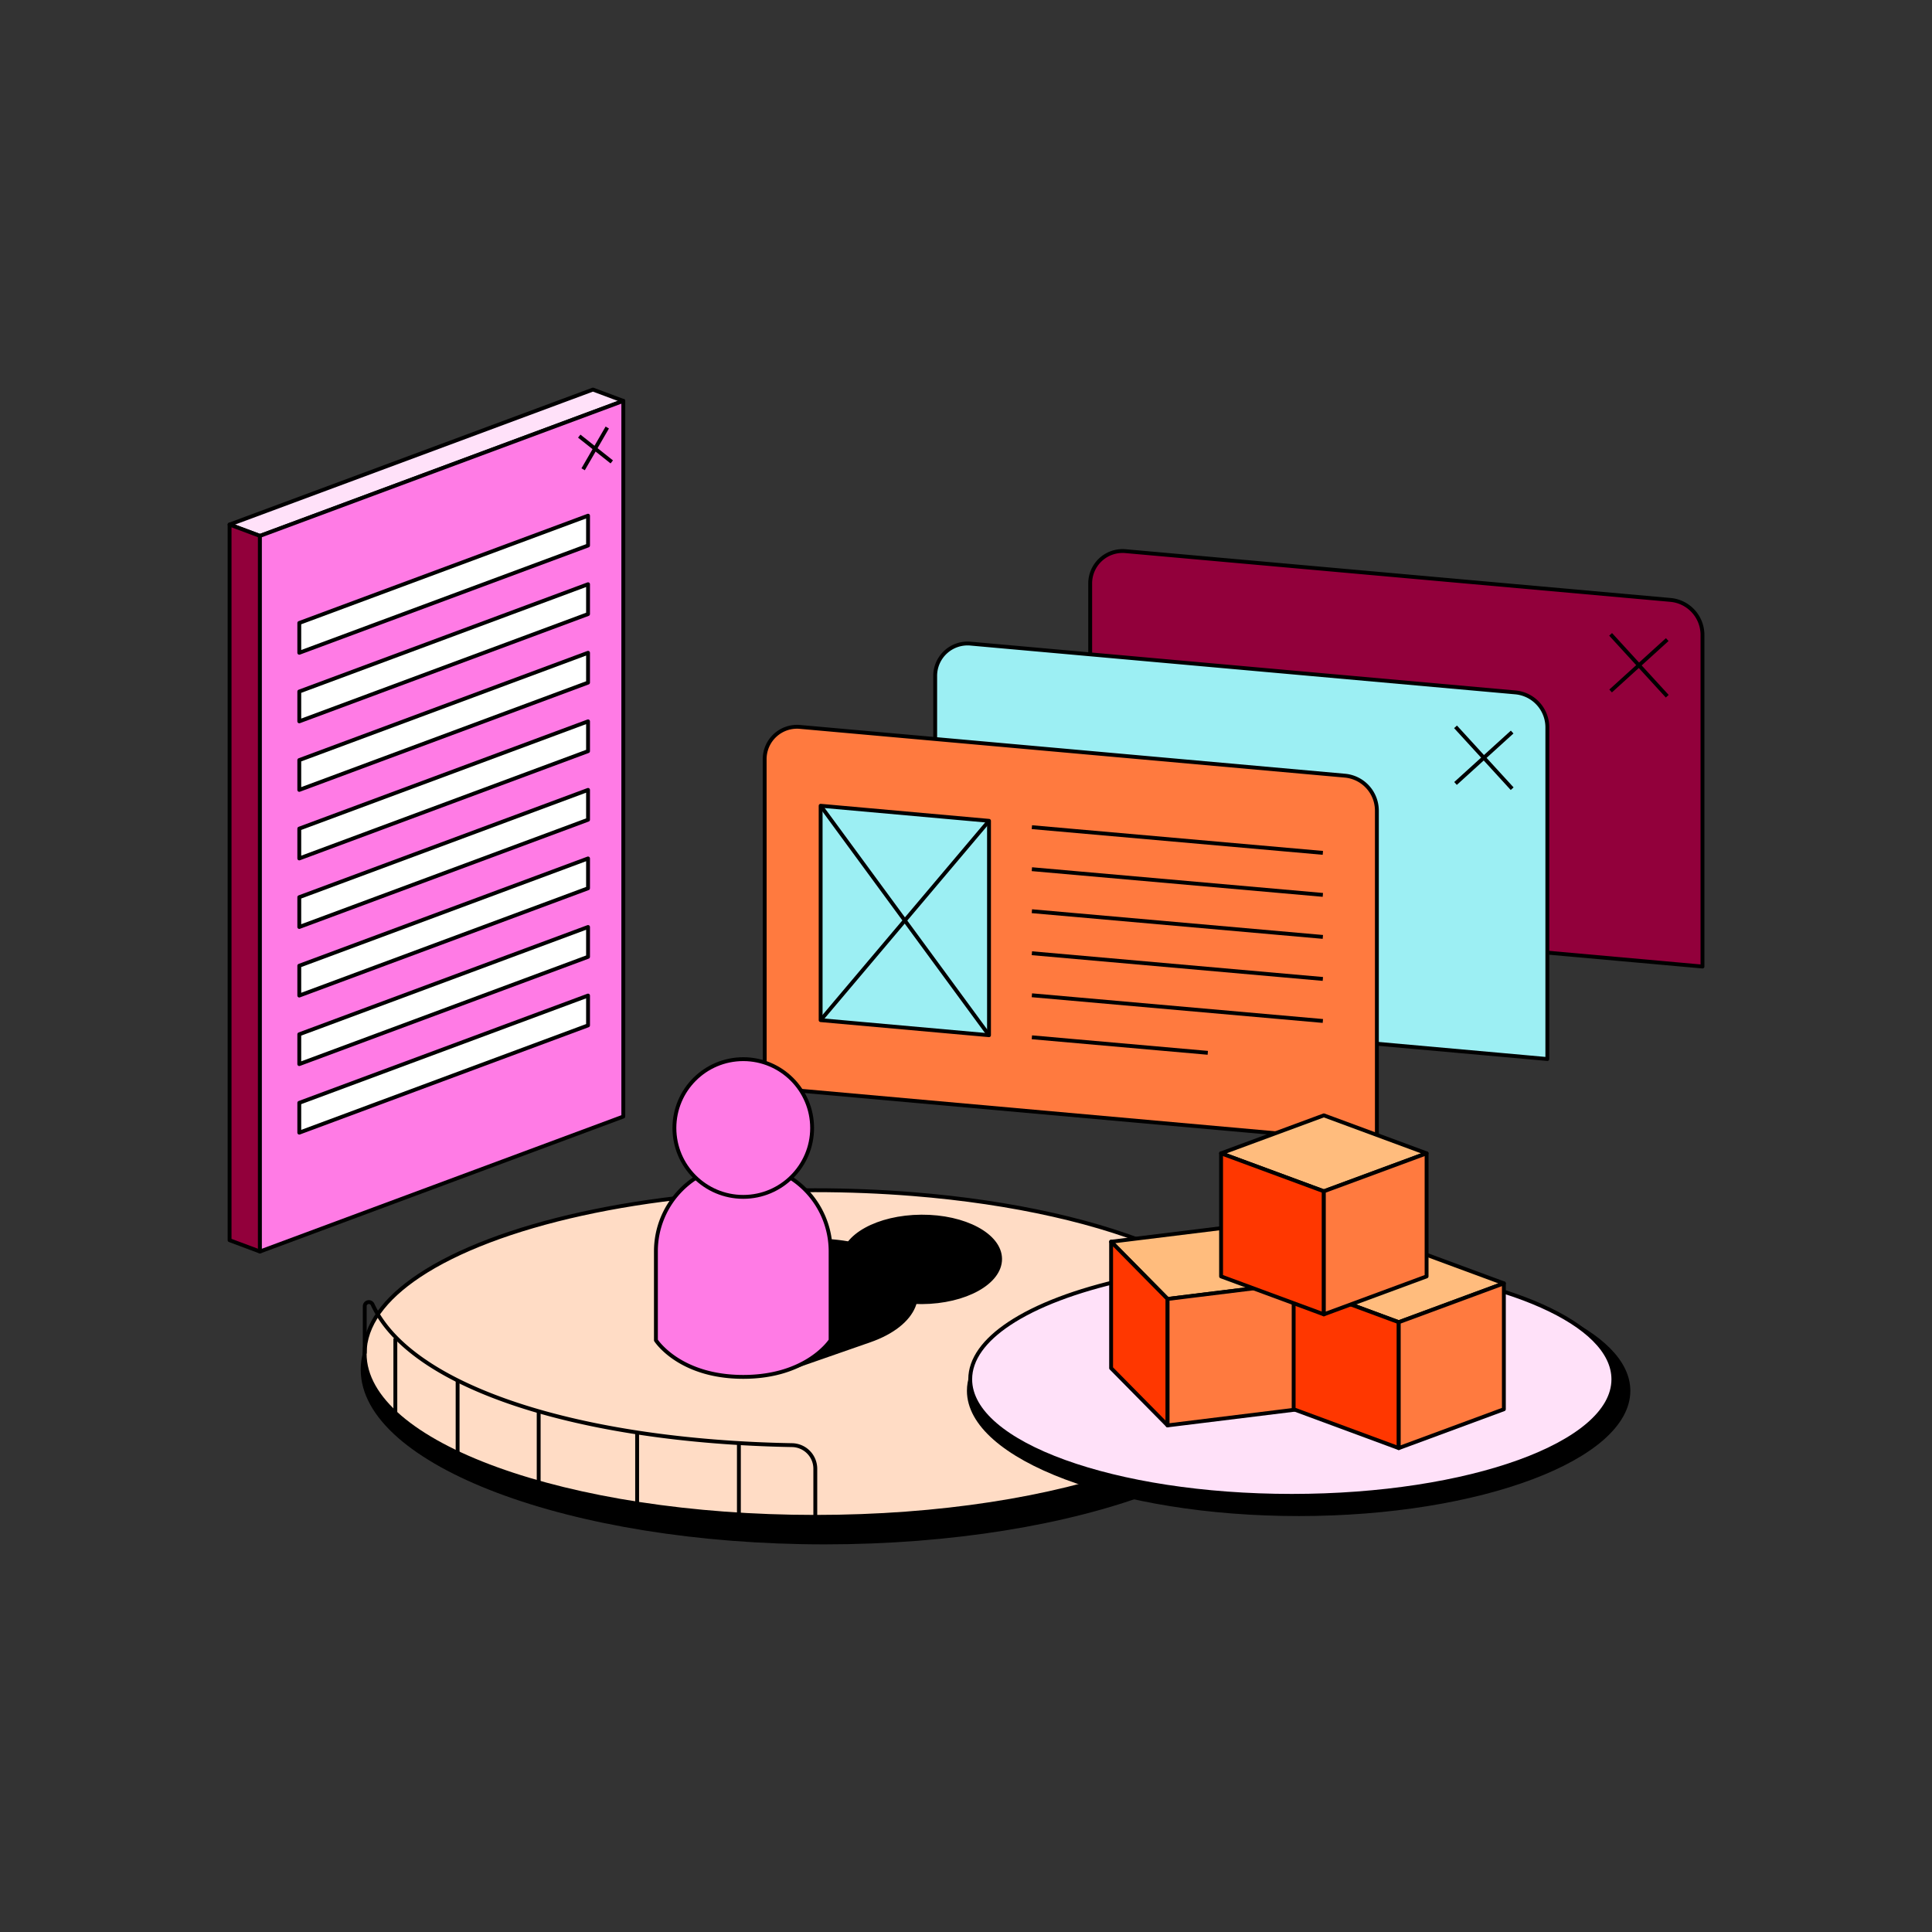 <svg xmlns="http://www.w3.org/2000/svg" viewBox="0 0 1000 1000"><rect x="0" y="0" width="1000" height="1000" fill="#333333" stroke="none"/><defs><style>.cls-1{fill:#92003b;}.cls-1,.cls-10,.cls-11,.cls-12,.cls-13,.cls-2,.cls-3,.cls-4,.cls-5,.cls-6,.cls-7,.cls-8,.cls-9{stroke:#000;stroke-linejoin:round;stroke-width:2px;}.cls-2{fill:#ffbd48;}.cls-4{fill:#ffdcc5;}.cls-5{fill:#ffe1f9;}.cls-6{fill:none;}.cls-7{fill:#ff7be5;}.cls-8{fill:#fff;}.cls-9{fill:#9ceff3;}.cls-10{fill:#ff7a3f;}.cls-11{fill:#ffa6ac;}.cls-12{fill:#ffbc7d;}.cls-13{fill:#ff3700;}</style></defs><title>Restrict for Elementor Users with specific meta value</title><g id="Layer_3" data-name="Layer 3"><path class="cls-1" d="M864.7,310.52l-282-25.23a16.77,16.77,0,0,0-18.42,16.79V471.91L859,498.28l22.2,2V328.49A18.2,18.2,0,0,0,864.7,310.52Z"/><line class="cls-2" x1="833.65" y1="328.34" x2="862.96" y2="360.36"/><line class="cls-2" x1="862.96" y1="331.05" x2="833.65" y2="357.65"/><path class="cls-3" d="M478.58,623.34c-16.65-1.35-33.95-2.06-51.71-2.06-90.76,0-169.7,18.52-210.22,45.81-18.45,12.43-28.94,26.68-28.94,41.82,0,48.4,107.14,89.45,239.22,89.45S666,757.31,666,708.91C666,667,585.8,632,478.58,623.34Z"/><path class="cls-4" d="M472.39,618.05c-16.24-1.3-33.11-2-50.43-2-88.5,0-165.49,17.87-205,44.2-18,12-28.22,25.73-28.22,40.33,0,46.69,104.42,84.54,233.22,84.54s233.22-37.85,233.22-84.54C655.18,660.19,577,626.41,472.39,618.05Z"/><path class="cls-3" d="M709.05,658.79c-11.88-1-24.23-1.47-36.91-1.47-64.77,0-121.11,13.22-150,32.7-13.17,8.87-20.66,19-20.66,29.84,0,34.55,76.47,63.85,170.74,63.85s170.64-29.3,170.64-63.85C842.83,690,785.58,665,709.05,658.79Z"/><path class="cls-5" d="M704.63,655c-11.59-.92-23.63-1.42-36-1.42-63.17,0-118.11,12.76-146.31,31.55-12.85,8.55-20.14,18.36-20.14,28.79,0,33.32,74.52,60.33,166.45,60.33s166.45-27,166.45-60.33C835.09,685.09,779.26,661,704.63,655Z"/><path class="cls-6" d="M422,785.13V760.2A12.24,12.24,0,0,0,410,748c-110.34-2-197.4-29.84-217.14-72.79a2.13,2.13,0,0,0-4.07.89v24.53"/><line class="cls-6" x1="204.63" y1="692.81" x2="204.63" y2="733.07"/><line class="cls-6" x1="236.86" y1="714.26" x2="236.86" y2="752.02"/><line class="cls-6" x1="278.82" y1="730.02" x2="278.82" y2="768.19"/><line class="cls-6" x1="329.78" y1="741.16" x2="329.78" y2="778.71"/><line class="cls-6" x1="382.45" y1="746.86" x2="382.45" y2="785.59"/><polygon class="cls-5" points="118.83 271.51 134.54 277.38 322.62 207.51 306.91 201.64 118.83 271.51"/><polygon class="cls-1" points="118.83 641.92 134.54 647.79 134.54 277.38 118.83 271.51 118.83 641.92"/><polygon class="cls-7" points="322.62 577.92 134.54 647.79 134.54 277.38 322.62 207.51 322.62 577.92"/><polygon class="cls-8" points="304.37 282.36 154.91 337.88 154.91 322.44 304.37 266.92 304.37 282.36"/><polygon class="cls-8" points="304.37 317.84 154.91 373.37 154.91 357.93 304.37 302.4 304.37 317.84"/><polygon class="cls-8" points="304.37 353.32 154.91 408.85 154.91 393.41 304.37 337.88 304.37 353.32"/><polygon class="cls-8" points="304.37 388.8 154.91 444.33 154.91 428.89 304.37 373.37 304.37 388.8"/><polygon class="cls-8" points="304.37 424.29 154.91 479.81 154.91 464.38 304.37 408.85 304.37 424.29"/><polygon class="cls-8" points="304.37 459.77 154.91 515.3 154.91 499.86 304.37 444.33 304.37 459.77"/><polygon class="cls-8" points="304.37 495.25 154.91 550.78 154.91 535.34 304.37 479.81 304.37 495.25"/><polygon class="cls-8" points="304.37 530.74 154.91 586.26 154.91 570.82 304.37 515.3 304.37 530.74"/><path class="cls-9" d="M784.43,358.39l-282-25.24A16.77,16.77,0,0,0,484.05,350V519.78l294.66,26.37,22.19,2V376.36A18.17,18.17,0,0,0,784.43,358.39Z"/><path class="cls-10" d="M395.82,562.9l316.85,28.36V419.49a18.19,18.19,0,0,0-16.47-18l-282-25.23a16.76,16.76,0,0,0-18.41,16.79Z"/><polygon class="cls-9" points="424.76 528.02 511.91 535.82 511.91 424.86 424.76 417.06 424.76 528.02"/><line class="cls-11" x1="424.76" y1="528.02" x2="511.91" y2="424.86"/><line class="cls-11" x1="424.76" y1="417.06" x2="511.91" y2="535.82"/><line class="cls-11" x1="684.71" y1="441.44" x2="534.1" y2="428.14"/><line class="cls-11" x1="684.71" y1="463.19" x2="534.1" y2="449.89"/><line class="cls-11" x1="684.71" y1="484.94" x2="534.1" y2="471.64"/><line class="cls-11" x1="684.71" y1="506.7" x2="534.1" y2="493.39"/><line class="cls-11" x1="684.71" y1="528.45" x2="534.1" y2="515.15"/><line class="cls-11" x1="625.15" y1="544.94" x2="534.1" y2="536.9"/><line class="cls-2" x1="753.38" y1="376.21" x2="782.69" y2="408.23"/><line class="cls-2" x1="782.69" y1="378.91" x2="753.38" y2="405.52"/><path class="cls-3" d="M450.09,693.84l-44.42,15.48s-25.62.06-45.8-17.25-9.27-30-9.27-30L395,646.61c24.07-8.39,55.91-4.62,71.12,8.43h0C481.35,668.08,474.16,685.45,450.09,693.84Z"/><ellipse class="cls-3" cx="476.95" cy="651.9" rx="40.64" ry="22.14" transform="translate(-4.03 2.97) rotate(-0.36)"/><path class="cls-7" d="M429.92,647.64v46.08s-12.07,18.95-45.21,18.95-45.21-18.95-45.21-18.95V647.64a45.21,45.21,0,0,1,45.21-45.21h0A45.21,45.21,0,0,1,429.92,647.64Z"/><circle class="cls-7" cx="384.71" cy="583.86" r="35.64"/><polygon class="cls-12" points="575.11 642.71 604.34 672.34 677.26 663.35 648.02 633.72 575.11 642.71"/><polygon class="cls-13" points="575.11 708.15 604.34 737.78 604.34 672.34 575.11 642.71 575.11 708.15"/><polygon class="cls-10" points="677.26 728.79 604.34 737.78 604.34 672.34 677.26 663.35 677.26 728.79"/><polygon class="cls-12" points="669.59 664.26 723.99 684.37 778.4 664.26 723.99 644.16 669.59 664.26"/><polygon class="cls-13" points="669.59 729.42 723.99 749.53 723.99 684.37 669.59 664.26 669.59 729.42"/><polygon class="cls-10" points="778.4 729.42 723.99 749.53 723.99 684.37 778.4 664.26 778.4 729.42"/><polygon class="cls-12" points="632.03 596.96 685.22 616.61 738.4 596.96 685.22 577.31 632.03 596.96"/><polygon class="cls-13" points="632.03 660.66 685.22 680.31 685.22 616.61 632.03 596.96 632.03 660.66"/><polygon class="cls-10" points="738.4 660.66 685.22 680.31 685.22 616.61 738.4 596.96 738.4 660.66"/><line class="cls-2" x1="314.32" y1="221.29" x2="301.83" y2="242.9"/><line class="cls-2" x1="299.82" y1="225.74" x2="316.65" y2="239.08"/></g></svg>